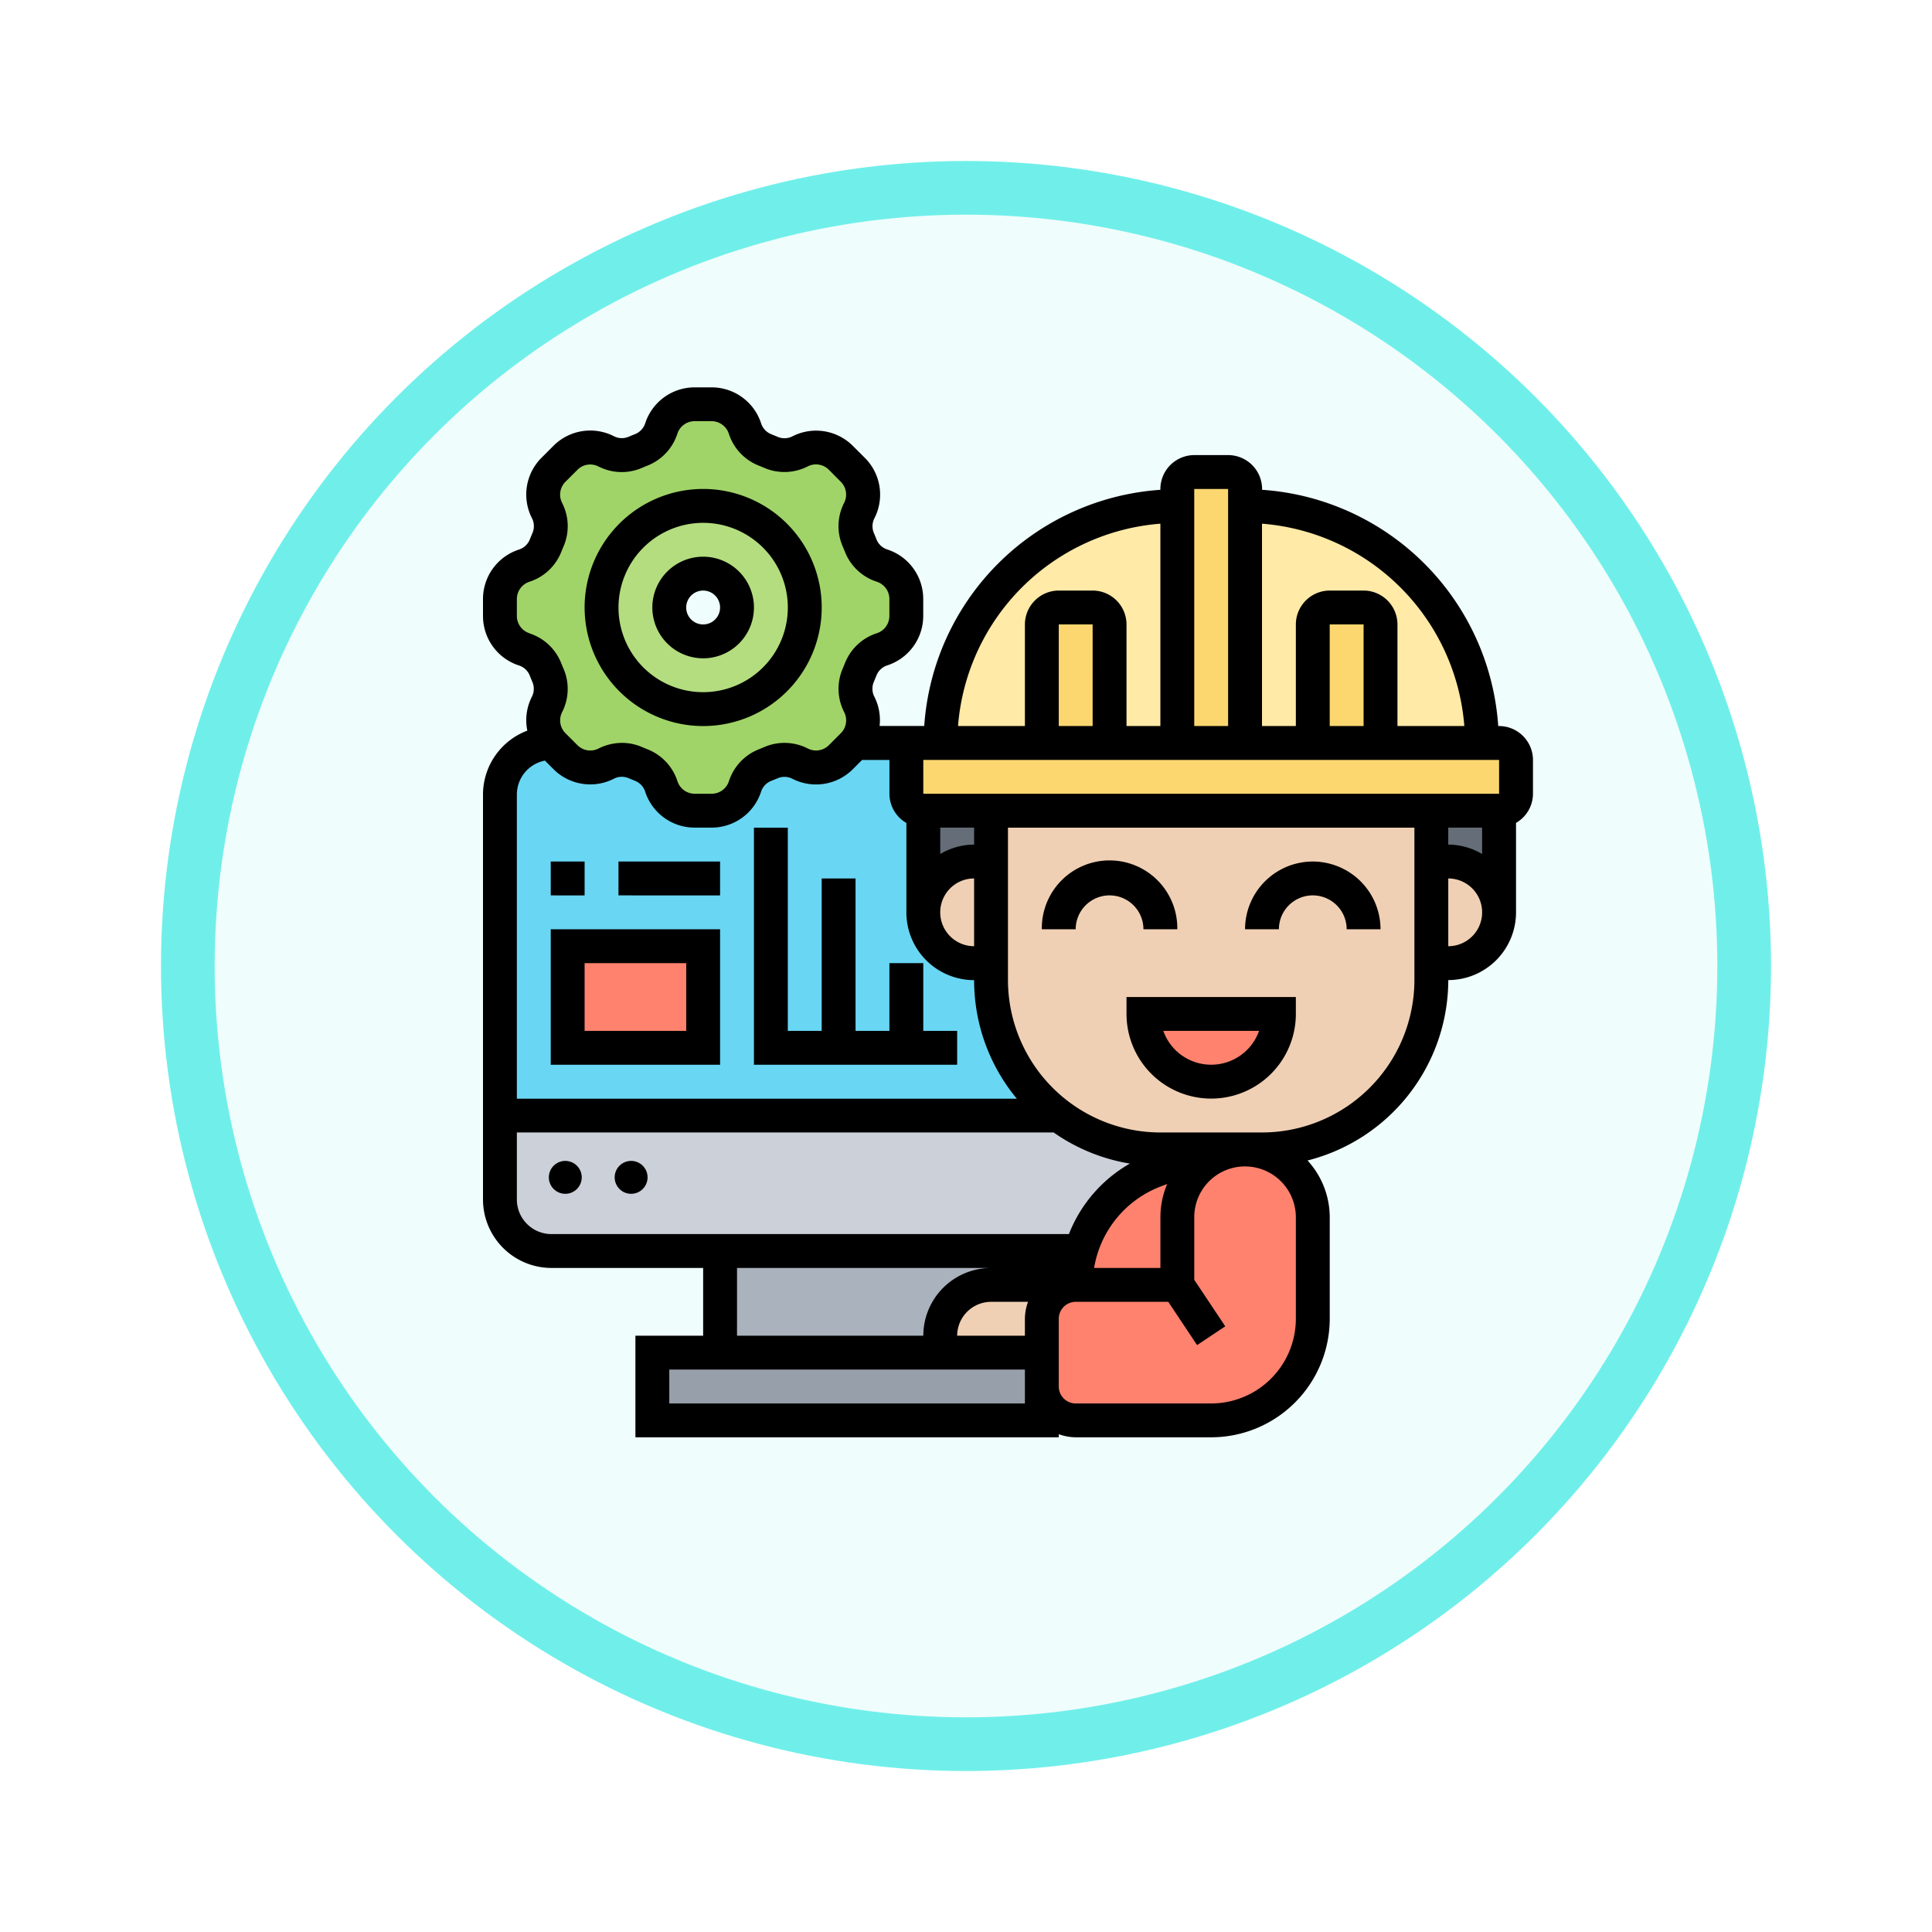 <svg xmlns="http://www.w3.org/2000/svg" xmlns:xlink="http://www.w3.org/1999/xlink" width="108" height="108" viewBox="0 0 108 108">
  <defs>
    <filter id="Fondo" x="0" y="0" width="108" height="108" filterUnits="userSpaceOnUse">
      <feOffset dy="3" input="SourceAlpha"/>
      <feGaussianBlur stdDeviation="3" result="blur"/>
      <feFlood flood-opacity="0.161"/>
      <feComposite operator="in" in2="blur"/>
      <feComposite in="SourceGraphic"/>
    </filter>
  </defs>
  <g id="Group_1157320" data-name="Group 1157320" transform="translate(-69 -1478)">
    <g id="Icono" transform="translate(78.5 789)">
      <g transform="matrix(1, 0, 0, 1, -9.5, 689)" filter="url(#Fondo)">
        <g id="Fondo-2" data-name="Fondo" transform="translate(9 6)" fill="#effdfc" stroke="#70efea" stroke-width="3">
          <circle cx="45" cy="45" r="45" stroke="none"/>
          <circle cx="45" cy="45" r="43.5" fill="none"/>
        </g>
      </g>
      <g id="controlar" transform="translate(17.5 710.654)">
        <g id="Group_1145601" data-name="Group 1145601" transform="translate(0.947 0.947)">
          <g id="Group_1145579" data-name="Group 1145579" transform="translate(8.52 53.012)">
            <path id="Path_979720" data-name="Path 979720" d="M31.773,58.893v1.893H10V57H31.773Z" transform="translate(-10 -57)" fill="#969faa"/>
          </g>
          <g id="Group_1145580" data-name="Group 1145580" transform="translate(12.306 47.332)">
            <path id="Path_979721" data-name="Path 979721" d="M14,51H34.154a6.636,6.636,0,0,0-.275,1.893H29.146a2.836,2.836,0,0,0-2.84,2.84v.947H14Z" transform="translate(-14 -51)" fill="#aab2bd"/>
          </g>
          <g id="Group_1145581" data-name="Group 1145581" transform="translate(0 39.759)">
            <path id="Path_979722" data-name="Path 979722" d="M37.616,46.067a6.8,6.8,0,0,0-4.156,4.506H3.878A2.877,2.877,0,0,1,1,47.7V43H32.239a9.458,9.458,0,0,0,5.68,1.893h4.733a10.536,10.536,0,0,0-3.664.663Z" transform="translate(-1 -43)" fill="#ccd1d9"/>
          </g>
          <g id="Group_1145582" data-name="Group 1145582" transform="translate(52.066 22.72)">
            <path id="Path_979723" data-name="Path 979723" d="M56.947,27.84H56V25h3.787v5.68A2.836,2.836,0,0,0,56.947,27.84Z" transform="translate(-56 -25)" fill="#656d78"/>
          </g>
          <g id="Group_1145583" data-name="Group 1145583" transform="translate(23.666 22.72)">
            <path id="Path_979724" data-name="Path 979724" d="M26,25h3.787v2.84H28.84A2.844,2.844,0,0,0,26,30.68Z" transform="translate(-26 -25)" fill="#656d78"/>
          </g>
          <g id="Group_1145584" data-name="Group 1145584" transform="translate(0 18.923)">
            <path id="Path_979725" data-name="Path 979725" d="M28.453,34.253v-.947h-.947a2.83,2.83,0,0,1-2.357-1.25,2.865,2.865,0,0,1-.483-1.59v-5.68a.949.949,0,0,1-.947-.947V21.946A.949.949,0,0,1,24.666,21H20.842l-.009-.009a.46.46,0,0,1-.1.133l-.672.672a1.959,1.959,0,0,1-1.382.577,1.991,1.991,0,0,1-.89-.218,1.923,1.923,0,0,0-1.628-.057l-.341.142A1.937,1.937,0,0,0,14.7,23.432a1.973,1.973,0,0,1-1.865,1.354h-.947a1.973,1.973,0,0,1-1.865-1.354A1.937,1.937,0,0,0,8.9,22.24L8.564,22.1a1.854,1.854,0,0,0-.748-.151,1.912,1.912,0,0,0-.88.208,1.955,1.955,0,0,1-2.272-.36l-.672-.672a.46.46,0,0,1-.1-.133L3.878,21A2.877,2.877,0,0,0,1,23.877V41.826H32.239a9.458,9.458,0,0,1-3.787-7.573Z" transform="translate(-1 -20.99)" fill="#69d6f4"/>
          </g>
          <g id="Group_1145585" data-name="Group 1145585" transform="translate(32.186 41.652)">
            <path id="Path_979726" data-name="Path 979726" d="M41.787,46.108a3.81,3.81,0,0,0-1.108,2.679v3.787H35a6.636,6.636,0,0,1,.275-1.893,6.8,6.8,0,0,1,4.156-4.506l1.373-.511A10.536,10.536,0,0,1,44.466,45a3.81,3.81,0,0,0-2.679,1.108Z" transform="translate(-35 -45)" fill="#ff826e"/>
          </g>
          <g id="Group_1145586" data-name="Group 1145586" transform="translate(30.293 41.652)">
            <path id="Path_979727" data-name="Path 979727" d="M40.573,52.573V48.787a3.787,3.787,0,1,1,7.573,0v5.68a5.684,5.684,0,0,1-5.68,5.68H34.893A1.9,1.9,0,0,1,33,58.253V54.466a1.9,1.9,0,0,1,1.893-1.893Z" transform="translate(-33 -45)" fill="#ff826e"/>
          </g>
          <g id="Group_1145587" data-name="Group 1145587" transform="translate(24.613 49.226)">
            <path id="Path_979728" data-name="Path 979728" d="M32.68,54.893v1.893H27V55.84A2.836,2.836,0,0,1,29.84,53h4.733A1.9,1.9,0,0,0,32.68,54.893Z" transform="translate(-27 -53)" fill="#f0d0b4"/>
          </g>
          <g id="Group_1145588" data-name="Group 1145588" transform="translate(27.453 22.72)">
            <path id="Path_979729" data-name="Path 979729" d="M54.613,27.84v6.627a9.47,9.47,0,0,1-9.466,9.466h-5.68A9.466,9.466,0,0,1,30,34.466V25H54.613Z" transform="translate(-30 -25)" fill="#f0d0b4"/>
          </g>
          <g id="Group_1145589" data-name="Group 1145589" transform="translate(52.066 25.559)">
            <path id="Path_979730" data-name="Path 979730" d="M56.947,28a2.84,2.84,0,0,1,0,5.68H56V28Z" transform="translate(-56 -28)" fill="#f0d0b4"/>
          </g>
          <g id="Group_1145590" data-name="Group 1145590" transform="translate(23.666 25.559)">
            <path id="Path_979731" data-name="Path 979731" d="M29.787,28v5.68H28.84a2.83,2.83,0,0,1-2.357-1.25A2.865,2.865,0,0,1,26,30.84,2.844,2.844,0,0,1,28.84,28Z" transform="translate(-26 -28)" fill="#f0d0b4"/>
          </g>
          <g id="Group_1145591" data-name="Group 1145591" transform="translate(35.973 34.079)">
            <path id="Path_979732" data-name="Path 979732" d="M39,37h7.573A3.787,3.787,0,1,1,39,37Z" transform="translate(-39 -37)" fill="#ff826e"/>
          </g>
          <g id="Group_1145592" data-name="Group 1145592" transform="translate(3.787 30.293)">
            <path id="Path_979733" data-name="Path 979733" d="M5,33h7.573v5.68H5Z" transform="translate(-5 -33)" fill="#ff826e"/>
          </g>
          <g id="Group_1145593" data-name="Group 1145593" transform="translate(0)">
            <path id="Path_979734" data-name="Path 979734" d="M20.88,16.9a1.912,1.912,0,0,0,.208.88,1.925,1.925,0,0,1-.256,2.139.46.46,0,0,1-.1.133l-.672.672a1.959,1.959,0,0,1-1.382.577,1.991,1.991,0,0,1-.89-.218,1.923,1.923,0,0,0-1.628-.057l-.341.142A1.937,1.937,0,0,0,14.7,22.366a1.973,1.973,0,0,1-1.865,1.354h-.947a1.973,1.973,0,0,1-1.865-1.354A1.937,1.937,0,0,0,8.9,21.173l-.341-.142a1.854,1.854,0,0,0-.748-.151,1.912,1.912,0,0,0-.88.208,1.955,1.955,0,0,1-2.272-.36l-.672-.672a.46.46,0,0,1-.1-.133,1.906,1.906,0,0,1-.473-1.25,1.991,1.991,0,0,1,.218-.89,1.923,1.923,0,0,0,.057-1.628l-.142-.341A1.937,1.937,0,0,0,2.354,14.7,1.973,1.973,0,0,1,1,12.833v-.947a1.973,1.973,0,0,1,1.354-1.865A1.937,1.937,0,0,0,3.546,8.9l.142-.341a1.854,1.854,0,0,0,.151-.748,1.912,1.912,0,0,0-.208-.88,1.955,1.955,0,0,1,.36-2.272l.672-.672a1.959,1.959,0,0,1,1.382-.577,1.991,1.991,0,0,1,.89.218,1.923,1.923,0,0,0,1.628.057L8.9,3.546a1.937,1.937,0,0,0,1.117-1.193A1.973,1.973,0,0,1,11.886,1h.947A1.973,1.973,0,0,1,14.7,2.354a1.937,1.937,0,0,0,1.117,1.193l.341.142a1.854,1.854,0,0,0,.748.151,1.912,1.912,0,0,0,.88-.208,1.955,1.955,0,0,1,2.272.36l.672.672a1.959,1.959,0,0,1,.577,1.382,1.991,1.991,0,0,1-.218.89,1.923,1.923,0,0,0-.057,1.628l.142.341a1.937,1.937,0,0,0,1.193,1.117,1.973,1.973,0,0,1,1.354,1.865v.947A1.973,1.973,0,0,1,22.366,14.7a1.937,1.937,0,0,0-1.193,1.117l-.142.341a1.854,1.854,0,0,0-.151.748ZM18.04,12.36a5.68,5.68,0,1,0-5.68,5.68,5.684,5.684,0,0,0,5.68-5.68Z" transform="translate(-1 -1)" fill="#a0d468"/>
          </g>
          <g id="Group_1145594" data-name="Group 1145594" transform="translate(5.68 5.68)">
            <path id="Path_979735" data-name="Path 979735" d="M12.68,7A5.68,5.68,0,1,1,7,12.68,5.684,5.684,0,0,1,12.68,7Zm1.893,5.68a1.893,1.893,0,1,0-1.893,1.893A1.9,1.9,0,0,0,14.573,12.68Z" transform="translate(-7 -7)" fill="#b4dd7f"/>
          </g>
          <g id="Group_1145595" data-name="Group 1145595" transform="translate(41.652 5.68)">
            <path id="Path_979736" data-name="Path 979736" d="M58.253,20.253h-5.68V13.627a.949.949,0,0,0-.947-.947H49.733a.949.949,0,0,0-.947.947v6.627H45V7A13.255,13.255,0,0,1,58.253,20.253Z" transform="translate(-45 -7)" fill="#ffeaa7"/>
          </g>
          <g id="Group_1145596" data-name="Group 1145596" transform="translate(24.613 5.68)">
            <path id="Path_979737" data-name="Path 979737" d="M40.253,7V20.253H36.466V13.627a.949.949,0,0,0-.947-.947H33.627a.949.949,0,0,0-.947.947v6.627H27A13.255,13.255,0,0,1,40.253,7Z" transform="translate(-27 -7)" fill="#ffeaa7"/>
          </g>
          <g id="Group_1145597" data-name="Group 1145597" transform="translate(45.439 11.36)">
            <path id="Path_979738" data-name="Path 979738" d="M52.787,13.947v6.627H49V13.947A.949.949,0,0,1,49.947,13H51.84A.949.949,0,0,1,52.787,13.947Z" transform="translate(-49 -13)" fill="#fcd770"/>
          </g>
          <g id="Group_1145598" data-name="Group 1145598" transform="translate(37.866 3.787)">
            <path id="Path_979739" data-name="Path 979739" d="M44.787,6.893V20.146H41V5.947A.949.949,0,0,1,41.947,5H43.84a.949.949,0,0,1,.947.947Z" transform="translate(-41 -5)" fill="#fcd770"/>
          </g>
          <g id="Group_1145599" data-name="Group 1145599" transform="translate(22.72 18.933)">
            <path id="Path_979740" data-name="Path 979740" d="M59.079,21.947V23.84a.949.949,0,0,1-.947.947H25.947A.949.949,0,0,1,25,23.84V21.947A.949.949,0,0,1,25.947,21H58.133A.949.949,0,0,1,59.079,21.947Z" transform="translate(-25 -21)" fill="#fcd770"/>
          </g>
          <g id="Group_1145600" data-name="Group 1145600" transform="translate(30.293 11.36)">
            <path id="Path_979741" data-name="Path 979741" d="M36.787,13.947v6.627H33V13.947A.949.949,0,0,1,33.947,13H35.84A.949.949,0,0,1,36.787,13.947Z" transform="translate(-33 -13)" fill="#fcd770"/>
          </g>
        </g>
        <g id="Group_1145602" data-name="Group 1145602" transform="translate(0)">
          <path id="Path_979742" data-name="Path 979742" d="M38,36.946a4.733,4.733,0,1,0,9.466,0V36H38Zm7.411.947a2.841,2.841,0,0,1-5.356,0Z" transform="translate(-2.027 -1.921)"/>
          <path id="Path_979743" data-name="Path 979743" d="M48.787,28A3.79,3.79,0,0,0,45,31.786h1.893a1.893,1.893,0,1,1,3.787,0h1.893A3.79,3.79,0,0,0,48.787,28Z" transform="translate(-2.401 -1.494)"/>
          <path id="Path_979744" data-name="Path 979744" d="M38.68,31.786h1.893a3.787,3.787,0,1,0-7.573,0h1.893a1.893,1.893,0,0,1,3.787,0Z" transform="translate(-1.761 -1.494)"/>
          <path id="Path_979745" data-name="Path 979745" d="M56.8,18.932h-.048a14.2,14.2,0,0,0-13.2-13.206V5.679a1.9,1.9,0,0,0-1.893-1.893H39.759a1.9,1.9,0,0,0-1.893,1.893v.048a14.2,14.2,0,0,0-13.2,13.2H22.17a2.9,2.9,0,0,0-.29-1.629.973.973,0,0,1-.036-.827c.053-.122.1-.246.152-.369a.969.969,0,0,1,.613-.564,2.906,2.906,0,0,0,2-2.765v-.943a2.905,2.905,0,0,0-2-2.765A.97.97,0,0,1,22,8.508c-.048-.125-.1-.249-.152-.372a.975.975,0,0,1,.036-.826,2.9,2.9,0,0,0-.54-3.371l-.667-.666a2.905,2.905,0,0,0-3.371-.54.973.973,0,0,1-.827.036c-.121-.053-.245-.1-.369-.152A.971.971,0,0,1,15.543,2a2.906,2.906,0,0,0-2.765-2h-.943A2.905,2.905,0,0,0,9.07,2a.976.976,0,0,1-.565.612c-.123.047-.247.1-.369.151a.965.965,0,0,1-.826-.036,2.905,2.905,0,0,0-3.371.54l-.666.667a2.9,2.9,0,0,0-.54,3.371.973.973,0,0,1,.036.827c-.053.122-.1.246-.152.369A.969.969,0,0,1,2,9.07a2.906,2.906,0,0,0-2,2.765v.943a2.905,2.905,0,0,0,2,2.765.97.97,0,0,1,.612.562c.048.125.1.249.152.372a.975.975,0,0,1-.036.826,2.9,2.9,0,0,0-.251,1.886A3.824,3.824,0,0,0,0,22.758V45.4a3.83,3.83,0,0,0,3.825,3.825h8.481v3.787H8.52v5.68H32.186v-.174a2.808,2.808,0,0,0,.947.174h7.573a6.634,6.634,0,0,0,6.627-6.627V46.385a4.7,4.7,0,0,0-1.241-3.167,10.423,10.423,0,0,0,7.868-10.085,3.79,3.79,0,0,0,3.787-3.787v-5a1.887,1.887,0,0,0,.947-1.63V20.824A1.9,1.9,0,0,0,56.8,18.932ZM27.453,31.239a1.893,1.893,0,0,1,0-3.787Zm0-5.68a3.748,3.748,0,0,0-1.893.526V24.611h1.893Zm-2.84-2.841V20.826H56.8v1.893Zm9.466-3.787H32.186v-5.68h1.893Zm15.146,0H47.332v-5.68h1.893Zm4.733,5.68h1.893v1.475a3.739,3.739,0,0,0-1.893-.527Zm.9-5.68H51.119v-5.68a1.9,1.9,0,0,0-1.893-1.893H47.332a1.9,1.9,0,0,0-1.893,1.893v5.68H43.546V7.62A12.31,12.31,0,0,1,54.857,18.932ZM41.652,5.679V18.932H39.759V5.679ZM37.866,7.62V18.931H35.973v-5.68a1.9,1.9,0,0,0-1.893-1.893H32.186a1.9,1.9,0,0,0-1.893,1.893v5.68H26.554A12.31,12.31,0,0,1,37.866,7.62ZM2.593,13.744a1.015,1.015,0,0,1-.7-.967v-.943a1.016,1.016,0,0,1,.7-.967A2.855,2.855,0,0,0,4.379,9.191c.04-.1.081-.2.124-.3a2.858,2.858,0,0,0-.082-2.435A1.016,1.016,0,0,1,4.61,5.277l.666-.666a1.013,1.013,0,0,1,1.179-.188A2.86,2.86,0,0,0,8.889,4.5c.1-.044.2-.085.3-.124a2.864,2.864,0,0,0,1.677-1.786,1.013,1.013,0,0,1,.966-.7h.943a1.016,1.016,0,0,1,.967.7,2.859,2.859,0,0,0,1.677,1.785c.1.04.2.081.3.124a2.862,2.862,0,0,0,2.435-.082,1.015,1.015,0,0,1,1.179.188L20,5.276a1.016,1.016,0,0,1,.188,1.179,2.856,2.856,0,0,0-.082,2.434q.064.149.125.3a2.858,2.858,0,0,0,1.786,1.677,1.015,1.015,0,0,1,.7.967v.943a1.016,1.016,0,0,1-.7.967,2.856,2.856,0,0,0-1.785,1.677c-.04.1-.081.2-.124.3a2.858,2.858,0,0,0,.082,2.435A1.014,1.014,0,0,1,20,19.335L19.336,20a1.013,1.013,0,0,1-1.178.188,2.863,2.863,0,0,0-2.434-.082q-.149.064-.3.125a2.858,2.858,0,0,0-1.677,1.786,1.015,1.015,0,0,1-.967.7h-.943a1.016,1.016,0,0,1-.967-.7,2.856,2.856,0,0,0-1.677-1.785c-.1-.04-.2-.081-.3-.124a2.8,2.8,0,0,0-1.123-.234,2.917,2.917,0,0,0-1.312.315A1.014,1.014,0,0,1,5.278,20l-.667-.667a1.014,1.014,0,0,1-.188-1.178A2.856,2.856,0,0,0,4.5,15.724q-.064-.149-.125-.3a2.857,2.857,0,0,0-1.786-1.676Zm.867,7.119.478.478a2.907,2.907,0,0,0,3.371.54.967.967,0,0,1,.827-.036c.122.053.246.1.369.152a.969.969,0,0,1,.564.613,2.906,2.906,0,0,0,2.765,2h.943a2.905,2.905,0,0,0,2.765-2A.97.97,0,0,1,16.105,22c.125-.048.249-.1.372-.152a.972.972,0,0,1,.826.036,2.906,2.906,0,0,0,3.371-.54l.516-.516H22.72v1.892a1.887,1.887,0,0,0,.947,1.63v5a3.79,3.79,0,0,0,3.787,3.787,10.361,10.361,0,0,0,2.388,6.627H1.893v-17a1.934,1.934,0,0,1,1.567-1.9ZM1.893,45.4V41.652H31.9a10.346,10.346,0,0,0,4.259,1.739,7.823,7.823,0,0,0-3.406,3.941H3.825A1.935,1.935,0,0,1,1.893,45.4Zm35.974,3.825H34.161A5.911,5.911,0,0,1,37.9,44.664l.347-.131a4.717,4.717,0,0,0-.379,1.852Zm-7.574,3.787H26.506A1.9,1.9,0,0,1,28.4,51.119h2.067a2.812,2.812,0,0,0-.174.947ZM14.2,49.226H28.4a3.791,3.791,0,0,0-3.787,3.787H14.2ZM30.293,56.8H10.413V54.906h19.88V56.8Zm15.146-4.733A4.739,4.739,0,0,1,40.706,56.8H33.133a.948.948,0,0,1-.947-.947V52.066a.949.949,0,0,1,.945-.947h5.176l1.611,2.419,1.575-1.05-1.733-2.6v-3.5a2.835,2.835,0,0,1,2.813-2.838l.026,0h0a2.843,2.843,0,0,1,2.84,2.84ZM43.546,41.652h-5.68a8.53,8.53,0,0,1-8.52-8.52v-8.52h22.72v8.52A8.53,8.53,0,0,1,43.546,41.652ZM53.959,31.239V27.453a1.893,1.893,0,0,1,0,3.787Z" transform="translate(0)"/>
          <circle id="Ellipse_11649" data-name="Ellipse 11649" cx="0.92" cy="0.92" r="0.92" transform="translate(3.68 43.241)"/>
          <circle id="Ellipse_11650" data-name="Ellipse 11650" cx="0.92" cy="0.92" r="0.92" transform="translate(7.36 43.241)"/>
          <path id="Path_979746" data-name="Path 979746" d="M12.627,19.253A6.627,6.627,0,1,0,6,12.627,6.634,6.634,0,0,0,12.627,19.253Zm0-11.36a4.733,4.733,0,1,1-4.733,4.733A4.739,4.739,0,0,1,12.627,7.893Z" transform="translate(-0.32 -0.32)"/>
          <path id="Path_979747" data-name="Path 979747" d="M12.84,15.68A2.84,2.84,0,1,0,10,12.84,2.843,2.843,0,0,0,12.84,15.68Zm0-3.787a.947.947,0,1,1-.947.947A.948.948,0,0,1,12.84,11.893Z" transform="translate(-0.534 -0.534)"/>
          <path id="Path_979748" data-name="Path 979748" d="M13.466,32H4v7.573h9.466Zm-1.893,5.68H5.893V33.893h5.68Z" transform="translate(-0.213 -1.707)"/>
          <path id="Path_979749" data-name="Path 979749" d="M27.36,37.36H25.466V33.573H23.573V37.36H21.68V28.84H19.787v8.52H17.893V26H16V39.253H27.36Z" transform="translate(-0.854 -1.387)"/>
          <path id="Path_979750" data-name="Path 979750" d="M4,28H5.893v1.893H4Z" transform="translate(-0.213 -1.494)"/>
          <path id="Path_979751" data-name="Path 979751" d="M8,28h5.68v1.893H8Z" transform="translate(-0.427 -1.494)"/>
        </g>
      </g>
    </g>
  </g>
</svg>
